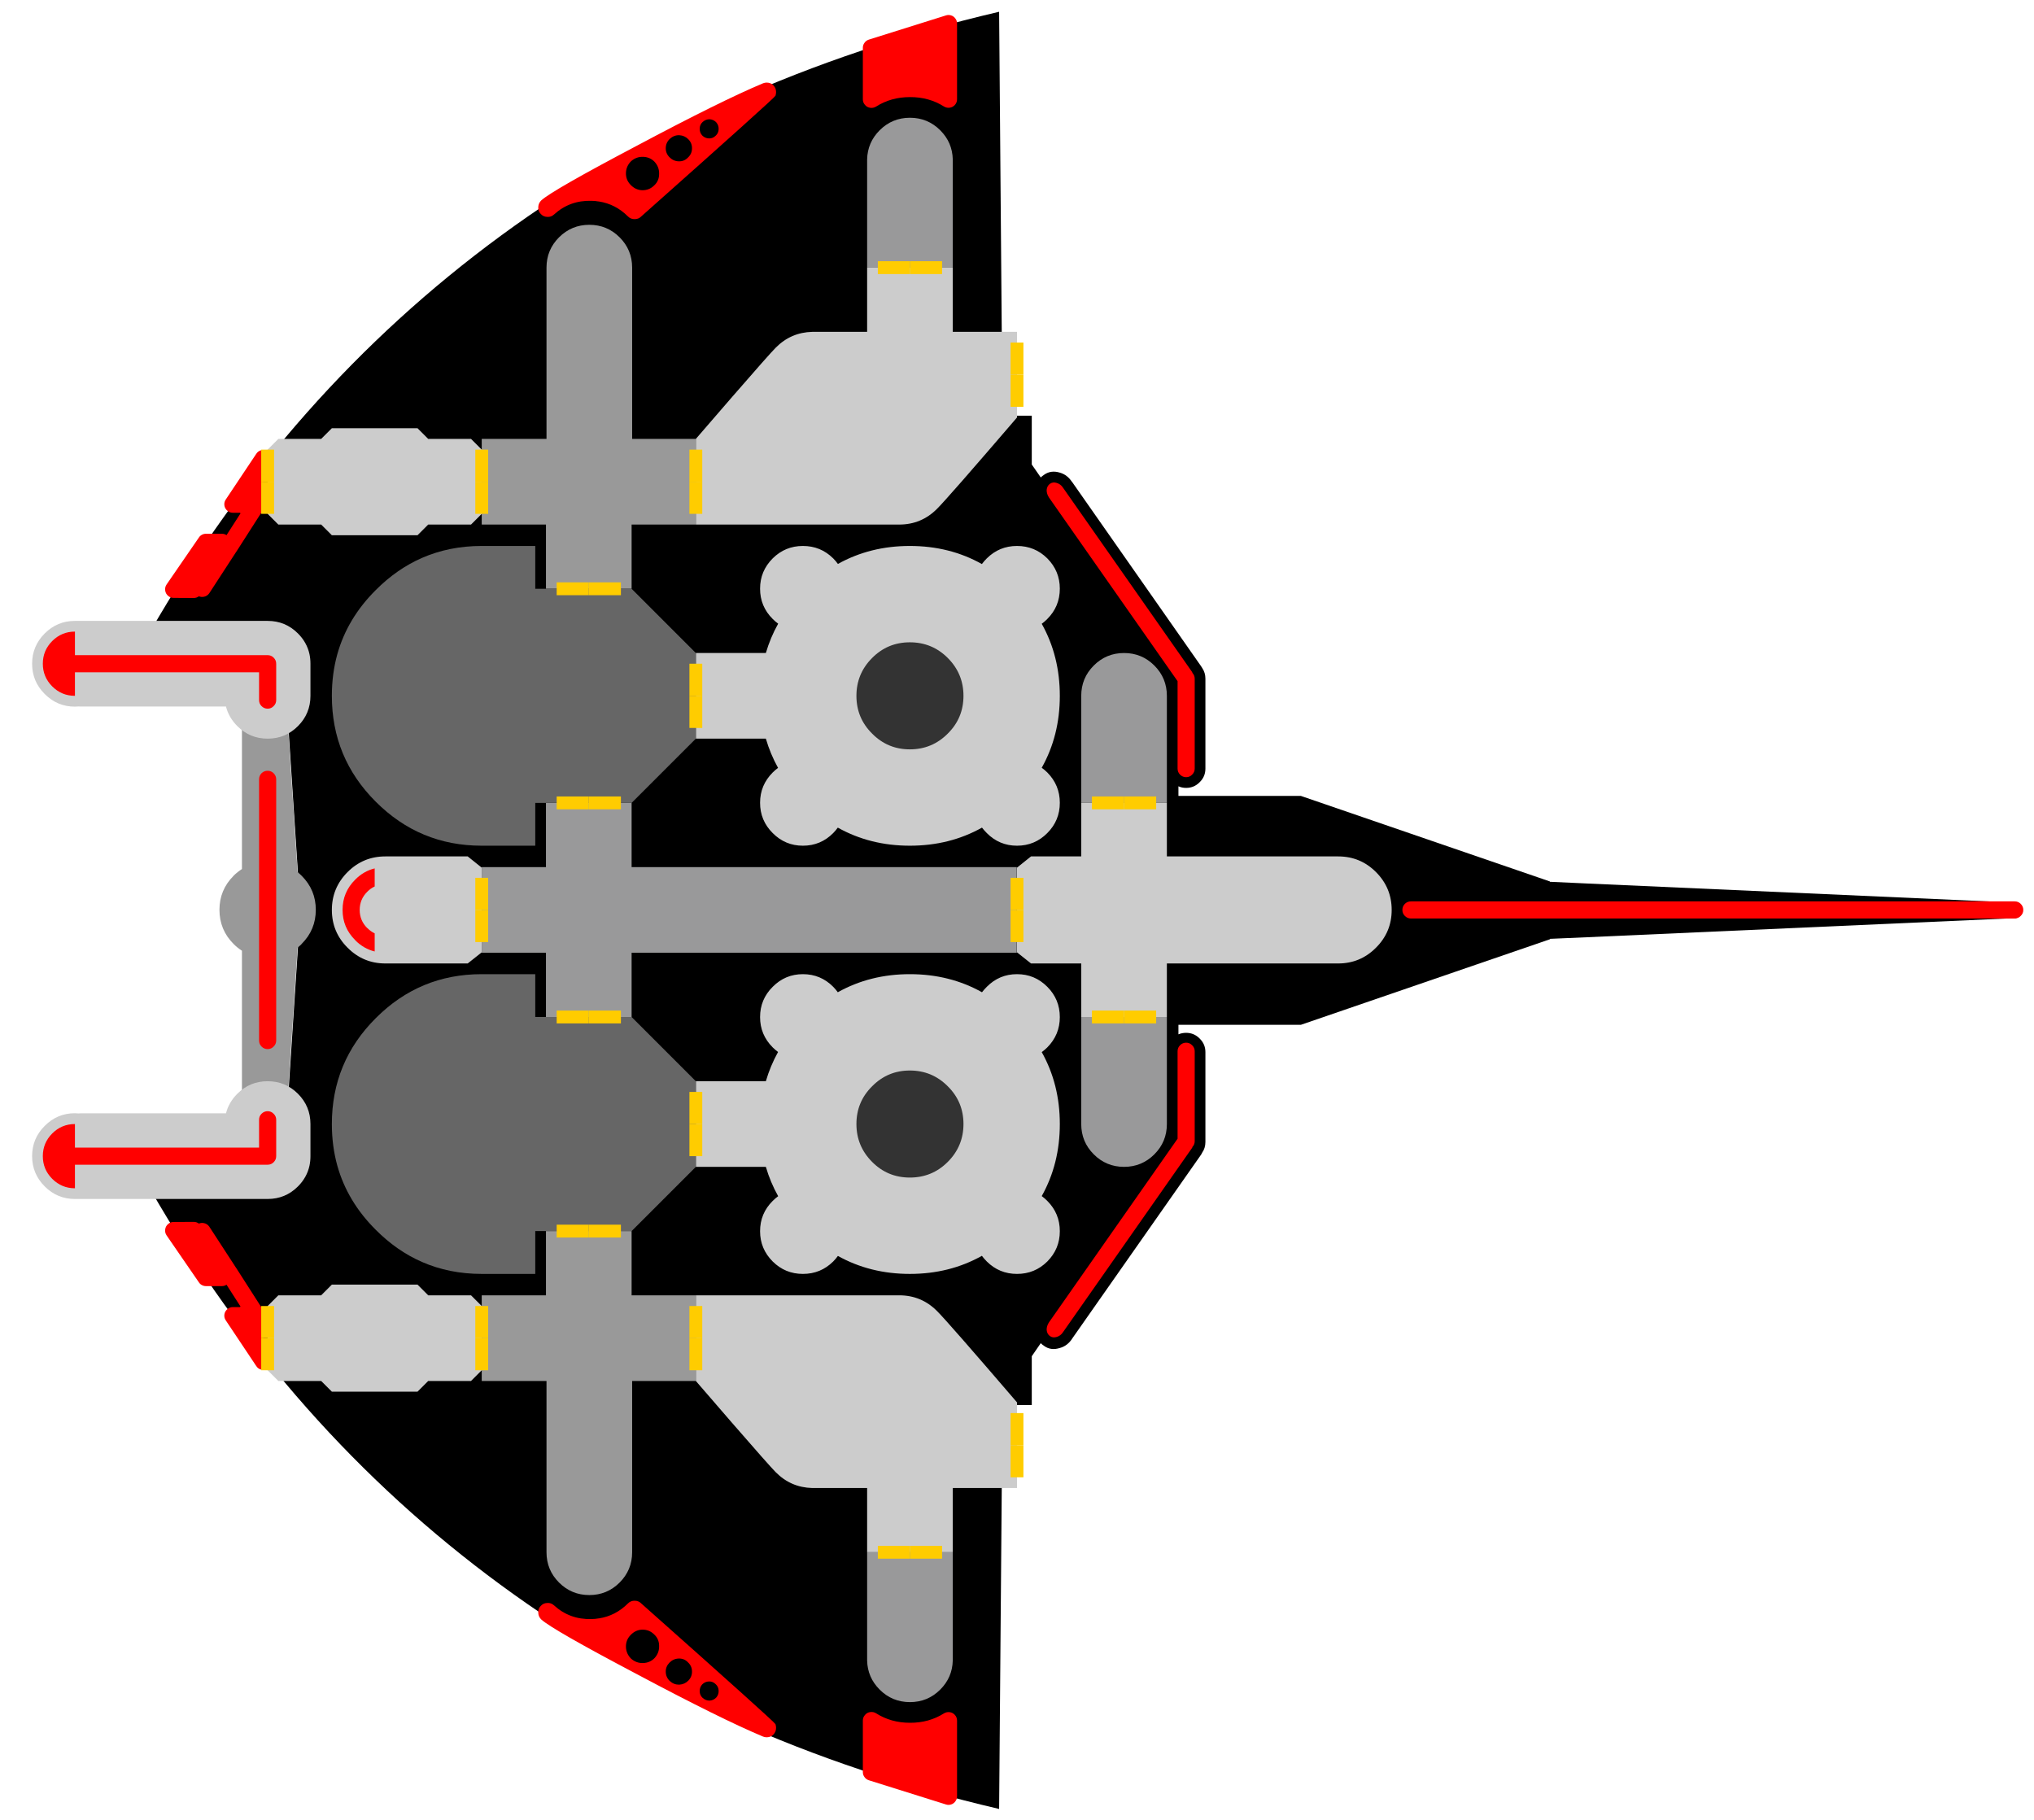 
<svg xmlns="http://www.w3.org/2000/svg" version="1.1" xmlns:xlink="http://www.w3.org/1999/xlink" preserveAspectRatio="none" x="0px" y="0px" width="950px" height="850px" viewBox="0 0 950 850">
<defs>
<g id="Layer10_0_FILL">
<path fill="#000000" stroke="none" d="
M 716.75 -3
L 716.75 -3.4 516.25 -12.35 498.9 -13.15 498.9 -13.3 382.6 -53.25 325.4 -53.25 325.4 -57.75
Q 327.06 -56.992 329 -57 332.668 -56.999 335.25 -59.6 335.326 -59.673 335.4 -59.75 338.001 -62.332 338 -66
L 338 -108
Q 338.012 -110.779 336.5 -113 336.3 -113.406 336 -113.8
L 275.6 -200.1 275.65 -199.95
Q 273.498 -203.259 270 -204.25 265.771 -205.557 262.5 -203.15 261.73 -202.627 261.1 -202
L 256.9 -208.05 256.9 -230.8 256.9 -230.85 243.2 -230.85 241.65 -419.5
Q 109.4 -388.65 8.85 -314.85 -90.5 -241.9 -154.85 -130
L -154.85 -130
Q -154.836 -129.974 -154.85 -129.95
L -93 -126.6 -84.7 0.2 -93 127 -154.85 130.35
Q -154.836 130.374 -154.85 130.4
L -154.85 130.4
Q -90.5 242.3 8.85 315.25 109.4 389.05 241.65 419.9
L 243.2 231.25 256.9 231.25 256.9 231.2 256.9 208.45 261.1 202.35
Q 261.71 203.006 262.55 203.55 265.75 205.95 270 204.6 273.5 203.65 275.7 200.35
L 275.6 200.45 336.05 114.2
Q 336.3 113.8 336.5 113.35 338 111.2 338 108.4
L 338 66.4
Q 338 62.75 335.4 60.15 335.35 60.05 335.25 60 332.65 57.4 329 57.4 327.05 57.4 325.4 58.1
L 325.4 53.65 382.6 53.65 498.9 13.7 498.9 13.5 516.25 12.75 716.75 3.8 716.75 3.4 716.75 -3 Z"/>
</g>

<g id="Layer8_0_FILL">
<path fill="#999999" stroke="none" d="
M -91.2 -96.55
L -112 -98.8 -112 -19.1
Q -114.042 -17.788 -115.9 -16
L -115.9 -15.95
Q -122.502 -9.351 -122.5 -0.05 -122.494 9.31 -115.9 15.9 -114.057 17.75 -112 19.05
L -112 98.8 -91.2 96.55 -86 17.6
Q -85.022 16.829 -84.1 15.9
L -84.1 15.85
Q -77.507 9.292 -77.5 -0.05 -77.498 -9.351 -84.1 -15.95 -85.024 -16.875 -86 -17.65
L -91.2 -96.55 Z"/>
</g>

<g id="Layer7_0_FILL">
<path fill="#CCCCCC" stroke="none" d="
M 280 -25
L 256.55 -25 250 -19.75 250 19.8 256.55 25 280 25 280 50 320 50 320 25 400 25
Q 410.35 25 417.65 17.65 425 10.35 425 0 425 -10.35 417.65 -17.7 410.35 -25 400 -25
L 320 -25 320 -50 280 -50 280 -25 Z"/>
</g>

<g id="Layer6_0_FILL">
<path fill="#99999A" stroke="none" d="
M 30 -20
L 0 -20 0 20 30 20 30 50 70 50 70 20 249.9 20 249.9 -20 70 -20 70 -50 30 -50 30 -20 Z"/>
</g>

<g id="Wing_flat_0_Layer9_0_FILL">
<path fill="#CCCCCC" stroke="none" d="
M -204.1 -129.15
Q -210 -123.25 -210 -115 -210 -106.7 -204.1 -100.85 -198.25 -94.95 -190 -94.95 -189.136 -94.95 -188.3 -95.05 -187.903 -95 -187.5 -95
L -180.9 -95 -150.9 -95 -119.45 -95
Q -118.152 -89.852 -114.15 -85.85 -108.3 -80 -100 -80 -91.7 -80 -85.85 -85.85 -80 -91.7 -80 -100
L -80 -115
Q -80 -117.321 -80.45 -119.45 -81.636 -124.936 -85.85 -129.15 -91.7 -135 -100 -135 -100.249 -135 -100.5 -135
L -150.9 -135 -153.9 -135 -156.9 -135 -159.9 -135 -180.9 -135 -187.5 -135
Q -188.132 -135 -188.75 -135 -189.368 -135 -190 -135 -198.25 -135 -204.1 -129.15 Z"/>
</g>

<g id="Wing_flat_0_Layer8_0_FILL">
<path fill="#CCCCCC" stroke="none" d="
M 135.9 -164.2
Q 130 -158.3 130 -150.05 130 -141.75 135.9 -135.9 137.122 -134.667 138.45 -133.7 134.798 -127.177 132.7 -120
L 100 -120 100 -80 126 -80 132.7 -80
Q 134.788 -72.847 138.4 -66.35 137.107 -65.397 135.9 -64.2 130 -58.3 130 -50.05 130 -41.75 135.9 -35.9 141.75 -30 150 -30 158.3 -30 164.15 -35.9 165.36 -37.11 166.3 -38.45 181.382 -30 199.95 -30 218.588 -30 233.65 -38.45 234.664 -37.126 235.9 -35.9 241.75 -30 250 -30 258.3 -30 264.15 -35.9 270 -41.75 270 -50.05 270 -58.3 264.15 -64.2 262.92 -65.419 261.55 -66.4 270 -81.44 270 -100 270 -118.596 261.55 -133.65 262.905 -134.645 264.15 -135.9 270 -141.75 270 -150.05 270 -158.3 264.15 -164.2 258.3 -170 250 -170 241.75 -170 235.9 -164.2 234.63 -162.93 233.6 -161.55 218.555 -170 199.95 -170 181.415 -170 166.35 -161.6 165.394 -162.946 164.15 -164.2 158.3 -170 150 -170 141.75 -170 135.9 -164.2 Z"/>
</g>

<g id="Wing_flat_0_Layer7_0_FILL">
<path fill="#999999" stroke="none" d="
M 36.1 -314.15
Q 30.25 -308.3 30.25 -300
L 30.25 -264 30.25 -263.95 30.25 -220 0 -220 0 -215 0 -185 0 -180 30 -180 30 -150 70 -150 70 -180 100 -180 100 -220 70.25 -220 70.25 -263.95 70.25 -264 70.25 -300
Q 70.25 -308.3 64.4 -314.15 58.55 -320 50.25 -320 41.95 -320 36.1 -314.15 Z"/>

<path fill="#CCCCCC" stroke="none" d="
M 220 -300
L 180 -300 180 -270 154.35 -270
Q 144.4 -269.75 137.35 -262.65 134.4 -259.7 116.9 -239.55
L 100 -220 100 -180 195 -180
Q 205.35 -180 212.65 -187.35 217.55 -192.2 250 -230
L 250 -270 220 -270 220 -300
M 0 -185
L 0 -215 -5 -220 -25 -220 -30 -225 -70 -225 -75 -220 -95 -220 -100 -215 -100 -214.3
Q -99.9 -214.25 -99.8 -214.15 -98.4 -213.25 -98.05 -211.65 -97.848 -210.573 -98.2 -209.6 -98.122 -209.375 -98.1 -209.15 -97.754 -207.533 -98.7 -206.15
L -100 -204.2 -100 -185 -95 -180 -75 -180 -70 -175 -30 -175 -25 -180 -5 -180 0 -185 Z"/>

<path fill="#99999A" stroke="none" d="
M 220 -350.55
Q 219.817 -358.483 214.15 -364.15 208.3 -370 200 -370 191.7 -370 185.85 -364.15 180.183 -358.483 180 -350.55
L 180 -300 220 -300 220 -350.55 Z"/>

<path fill="#FF0000" stroke="none" d="
M -102.8 -214.75
Q -104.4 -214.45 -105.3 -213.05
L -119.55 -191.7
Q -120.4 -190.45 -120.2 -188.95 -120 -187.5 -118.85 -186.5 -117.75 -185.5 -116.25 -185.5
L -113 -185.5
Q -112.85 -185.35 -112.65 -185.25 -115.9 -180.2 -119.2 -175.05 -120.15 -175.7 -121.35 -175.7
L -128.8 -175.7
Q -129.8 -175.7 -130.65 -175.25 -131.55 -174.8 -132.1 -173.95
L -147.2 -152
Q -148.05 -150.75 -147.85 -149.25 -147.7 -147.8 -146.55 -146.75 -145.45 -145.75 -143.95 -145.75
L -134.55 -145.7
Q -133.15 -145.7 -132.1 -146.5 -131.1 -146.05 -129.9 -146.25 -128.3 -146.5 -127.3 -147.85 -126.65 -148.75 -114.65 -167.3
L -114.6 -167.35
Q -108.7 -176.6 -102.85 -185.7 -102 -186 -101.3 -186.65 -100.15 -187.85 -100.15 -189.5 -100.15 -191.15 -101.3 -192.3 -101.65 -192.65 -102 -192.85
L -102 -203.65 -98.65 -208.65
Q -98.356 -209.108 -98.2 -209.6 -97.848 -210.573 -98.05 -211.65 -98.4 -213.25 -99.8 -214.15 -99.9 -214.25 -100 -214.3 -101.3 -215.1 -102.8 -214.75 Z"/>

<path fill="#666666" stroke="none" d="
M 25 -150
L 25 -170 -0.05 -170
Q -15.149 -170 -27.95 -164.4 -39.692 -159.256 -49.5 -149.4 -62.745 -136.22 -67.45 -119.45 -70 -110.263 -70 -100 -70 -71 -49.5 -50.55 -29 -30 -0.05 -30
L 25 -30 25 -50 70 -50 100 -80 100 -120 70 -150 30 -150 25 -150 Z"/>
</g>

<g id="Wing_flat_0_Layer7_1_FILL">
<path fill="#99999A" stroke="none" d="
M 320 -100
Q 320 -108.3 314.15 -114.15 308.3 -120 300 -120 291.7 -120 285.85 -114.15 280 -108.3 280 -100
L 280 -50 320 -50 320 -100 Z"/>
</g>

<g id="Wing_flat_0_Layer5_0_FILL">
<path fill="#333333" stroke="none" d="
M 199.95 -125
Q 189.6 -125 182.35 -117.7 175 -110.35 175 -100 175 -89.6 182.35 -82.35 189.6 -75 199.95 -75 210.35 -75 217.65 -82.35 225 -89.6 225 -100 225 -110.35 217.65 -117.7 210.35 -125 199.95 -125 Z"/>
</g>

<g id="Door_0_Layer0_0_FILL">
<path fill="#FFCC00" stroke="none" d="
M 3 -15
L -3 -15 -3 0 3 0 3 -15 Z"/>
</g>

<g id="Door_0_Layer0_1_FILL">
<path fill="#FFCC00" stroke="none" d="
M 3 15
L 3 0 -3 0 -3 15 3 15 Z"/>
</g>

<g id="SYSTEM_THRUSTER_0_Layer0_0_FILL">
<path fill="#FF0000" stroke="none" d="
M -33 -68.25
Q -34.35 -67.3 -34.55 -65.4 -34.6 -63.55 -33.45 -61.8
L 26.6 23.95 26.6 64.8
Q 26.6 66.45 27.75 67.6 28.95 68.8 30.6 68.8 32.25 68.8 33.4 67.6 34.6 66.45 34.6 64.8
L 34.6 22.8
Q 34.6 21.15 33.4 19.95
L 33.55 19.9 -26.9 -66.4
Q -28.05 -68.15 -29.9 -68.65 -31.65 -69.2 -33 -68.25 Z"/>
</g>

<g id="SYSTEM_CANNON_0_Layer0_0_FILL">
<path fill="#FF0000" stroke="none" d="
M 54.5 -3
Q 54.5 -4.65 53.3 -5.85 52.15 -7 50.5 -7
L -39.5 -7 -39.5 -18
Q -45.7 -18 -50.1 -13.6 -54.5 -9.2 -54.5 -3 -54.5 3.2 -50.1 7.6 -45.7 12 -39.5 12
L -39.5 1 46.5 1 46.5 14
Q 46.5 15.65 47.65 16.8 48.85 18 50.5 18 52.15 18 53.3 16.8 54.5 15.65 54.5 14
L 54.5 -3 Z"/>
</g>

<g id="Shield_0_Layer0_0_FILL">
<path fill="#FF0000" stroke="none" d="
M 55.3 -25.75
Q 55.85 -27.5 55.3 -29.1 54.55 -30.85 52.95 -31.55 51.15 -32.2 49.5 -31.55 29.9 -23.35 -9.8 -2.2 -48.95 18.45 -54.1 23.15 -55.4 24.4 -55.5 26.25 -55.65 28.1 -54.4 29.4 -53.2 30.8 -51.35 30.85 -49.5 31 -48.15 29.75 -40.8 23.05 -30.7 23.35 -29 23.35 -27.35 23.65
L -27.3 23.65
Q -27.25 23.65 -27.2 23.65 -19.4 24.85 -13.6 30.65 -12.3 31.95 -10.45 31.9 -8.6 31.9 -7.35 30.6 54.8 -24.6 55.3 -25.75
M 4.05 -1.3
Q 4.1 -3.85 5.95 -5.6 7.85 -7.35 10.35 -7.3 12.9 -7.15 14.6 -5.4 16.4 -3.55 16.3 -1 16.25 1.45 14.4 3.15 12.65 5 10.05 4.9 7.55 4.8 5.75 2.95 4 1.15 4.05 -1.3
M 27.6 -13.35
Q 28.8 -12 28.75 -10.15 28.7 -8.3 27.4 -7.1 26.05 -5.75 24.25 -5.8 22.4 -5.85 21.05 -7.2 19.85 -8.55 19.9 -10.4 19.95 -12.25 21.25 -13.45 22.65 -14.75 24.5 -14.75 26.3 -14.65 27.6 -13.35
M -6.55 2.8
Q -3.3 2.9 -1.15 5.15 1.05 7.6 0.95 10.8 0.95 14.05 -1.4 16.2 -3.7 18.45 -6.95 18.4 -10.1 18.3 -12.4 15.85 -14.6 13.6 -14.55 10.35 -14.45 7.15 -12.15 4.85 -9.7 2.7 -6.55 2.8 Z"/>
</g>

<g id="WingStabiliser_0_Layer0_0_FILL">
<path fill="#FF0000" stroke="none" d="
M 22 -17.7
Q 22 -19 21.25 -20 20.5 -21.1 19.25 -21.5 18 -21.9 16.8 -21.5
L -19.2 -10.2
Q -20.45 -9.8 -21.2 -8.75 -22 -7.7 -22 -6.4
L -22 17.7
Q -22 19.2 -21 20.3 -20.05 21.45 -18.55 21.65 -17.1 21.85 -15.85 21.1 -8.85 16.65 0 16.65 8.85 16.6 15.9 21.05 17.15 21.8 18.6 21.6 20.05 21.4 21.05 20.25 22 19.15 22 17.65
L 22 -17.7 Z"/>
</g>

<g id="Layer4_0_FILL">
<path fill="#CCCCCC" stroke="none" d="
M 0 19.8
L 0 -19.75 -6.55 -25 -45 -25
Q -55.35 -25 -62.65 -17.7 -70 -10.35 -70 0 -70 10.35 -62.65 17.65 -55.35 25 -45 25
L -6.55 25 0 19.8 Z"/>
</g>

<g id="SYSTEM_BRIDGE_0_Layer0_0_FILL">
<path fill="#FF0000" stroke="none" d="
M 4.05 -8.5
Q 5.6 -10.1 7.5 -10.95
L 7.5 -19.4
Q 2.35 -18.15 -1.6 -14.15 -7.5 -8.3 -7.5 0 -7.5 8.25 -1.6 14.1
L -1.6 14.15
Q 2.4 18.15 7.5 19.4
L 7.5 10.95
Q 5.65 10.05 4.1 8.5
L 4 8.45
Q 0.5 4.95 0.5 0 0.5 -5 4.05 -8.5 Z"/>
</g>

<g id="SYSTEM_DEFLECTOR_0_Layer0_0_FILL">
<path fill="#FF0000" stroke="none" d="
M -100 -65
Q -101.65 -65 -102.85 -63.85 -104 -62.65 -104 -61
L -104 61
Q -104 62.65 -102.85 63.8 -101.65 65 -100 65 -98.35 65 -97.2 63.8 -96 62.65 -96 61
L -96 -61
Q -96 -62.65 -97.2 -63.85 -98.35 -65 -100 -65 Z"/>
</g>

<g id="SYSTEM_STABILISER_0_Layer0_0_FILL">
<path fill="#FF0000" stroke="none" d="
M 718.8 -2.85
Q 717.65 -4 716 -4
L 434 -4
Q 432.35 -4 431.15 -2.85 430 -1.65 430 0 430 1.65 431.15 2.8 432.35 4 434 4
L 716 4
Q 717.65 4 718.8 2.8 720 1.65 720 0 720 -1.65 718.8 -2.85 Z"/>
</g>
</defs>

<g transform="matrix( 1, 0, 0, 1, 225,425) ">
<g transform="matrix( 1, 0, 0, 1, 0,0) ">
<use xlink:href="#Layer10_0_FILL"/>
</g>

<g transform="matrix( 1, 0, 0, 1, 0,0) ">
<use xlink:href="#Layer8_0_FILL"/>
</g>

<g transform="matrix( 1, 0, 0, 1, 0,0) ">
<use xlink:href="#Layer7_0_FILL"/>
</g>

<g transform="matrix( 1, 0, 0, 1, 0,0) ">
<use xlink:href="#Layer6_0_FILL"/>
</g>

<g transform="matrix( 1, 0, 0, 1, 0,0) ">
<g transform="matrix( 1, 0, 0, 1, 0,0) ">
<use xlink:href="#Wing_flat_0_Layer9_0_FILL"/>
</g>

<g transform="matrix( 1, 0, 0, 1, 0,0) ">
<use xlink:href="#Wing_flat_0_Layer8_0_FILL"/>
</g>

<g transform="matrix( 1, 0, 0, 1, 0,0) ">
<use xlink:href="#Wing_flat_0_Layer7_0_FILL"/>
</g>

<g transform="matrix( 1, 0, 0, 1, 0,0) ">
<use xlink:href="#Wing_flat_0_Layer7_1_FILL"/>
</g>

<g transform="matrix( 1, 0, 0, 1, 0,0) ">
<use xlink:href="#Wing_flat_0_Layer5_0_FILL"/>
</g>

<g transform="matrix( 0, 1, -1, 0, 50,-50) ">
<g transform="matrix( 1, 0, 0, 1, 0,0) ">
<use xlink:href="#Door_0_Layer0_0_FILL"/>
</g>

<g transform="matrix( 1, 0, 0, 1, 0,0) ">
<use xlink:href="#Door_0_Layer0_1_FILL"/>
</g>
</g>

<g transform="matrix( -1, 0, 0, -1, 100,-100) ">
<g transform="matrix( 1, 0, 0, 1, 0,0) ">
<use xlink:href="#Door_0_Layer0_0_FILL"/>
</g>

<g transform="matrix( 1, 0, 0, 1, 0,0) ">
<use xlink:href="#Door_0_Layer0_1_FILL"/>
</g>
</g>

<g transform="matrix( 0, 1, -1, 0, 300,-50) ">
<g transform="matrix( 1, 0, 0, 1, 0,0) ">
<use xlink:href="#Door_0_Layer0_0_FILL"/>
</g>

<g transform="matrix( 1, 0, 0, 1, 0,0) ">
<use xlink:href="#Door_0_Layer0_1_FILL"/>
</g>
</g>

<g transform="matrix( 0, 1, -1, 0, 50,-150) ">
<g transform="matrix( 1, 0, 0, 1, 0,0) ">
<use xlink:href="#Door_0_Layer0_0_FILL"/>
</g>

<g transform="matrix( 1, 0, 0, 1, 0,0) ">
<use xlink:href="#Door_0_Layer0_1_FILL"/>
</g>
</g>

<g transform="matrix( -1, 0, 0, -1, 100,-200) ">
<g transform="matrix( 1, 0, 0, 1, 0,0) ">
<use xlink:href="#Door_0_Layer0_0_FILL"/>
</g>

<g transform="matrix( 1, 0, 0, 1, 0,0) ">
<use xlink:href="#Door_0_Layer0_1_FILL"/>
</g>
</g>

<g transform="matrix( -1, 0, 0, -1, 250,-250) ">
<g transform="matrix( 1, 0, 0, 1, 0,0) ">
<use xlink:href="#Door_0_Layer0_0_FILL"/>
</g>

<g transform="matrix( 1, 0, 0, 1, 0,0) ">
<use xlink:href="#Door_0_Layer0_1_FILL"/>
</g>
</g>

<g transform="matrix( -1, 0, 0, -1, -100,-200) ">
<g transform="matrix( 1, 0, 0, 1, 0,0) ">
<use xlink:href="#Door_0_Layer0_0_FILL"/>
</g>

<g transform="matrix( 1, 0, 0, 1, 0,0) ">
<use xlink:href="#Door_0_Layer0_1_FILL"/>
</g>
</g>

<g transform="matrix( -1, 0, 0, -1, 0,-200) ">
<g transform="matrix( 1, 0, 0, 1, 0,0) ">
<use xlink:href="#Door_0_Layer0_0_FILL"/>
</g>

<g transform="matrix( 1, 0, 0, 1, 0,0) ">
<use xlink:href="#Door_0_Layer0_1_FILL"/>
</g>
</g>

<g transform="matrix( 0, 1, -1, 0, 200,-300) ">
<g transform="matrix( 1, 0, 0, 1, 0,0) ">
<use xlink:href="#Door_0_Layer0_0_FILL"/>
</g>

<g transform="matrix( 1, 0, 0, 1, 0,0) ">
<use xlink:href="#Door_0_Layer0_1_FILL"/>
</g>
</g>

<g transform="matrix( 1, 0, 0, 1, 298.4,-130.8) ">
<g transform="matrix( 1, 0, 0, 1, 0,0) ">
<use xlink:href="#SYSTEM_THRUSTER_0_Layer0_0_FILL"/>
</g>
</g>

<g transform="matrix( 1, 0, 0, 1, -150.5,-112) ">
<g transform="matrix( 1, 0, 0, 1, 0,0) ">
<use xlink:href="#SYSTEM_CANNON_0_Layer0_0_FILL"/>
</g>
</g>

<g transform="matrix( 1, 0, 0, 1, 81.9,-354.55) ">
<g transform="matrix( 1, 0, 0, 1, 0,0) ">
<use xlink:href="#Shield_0_Layer0_0_FILL"/>
</g>
</g>

<g transform="matrix( 1, 0, 0, 1, 200,-396.3) ">
<g transform="matrix( 1, 0, 0, 1, 0,0) ">
<use xlink:href="#WingStabiliser_0_Layer0_0_FILL"/>
</g>
</g>
</g>

<g transform="matrix( 1, 0, 0, -1, 0,0) ">
<g transform="matrix( 1, 0, 0, 1, 0,0) ">
<use xlink:href="#Wing_flat_0_Layer9_0_FILL"/>
</g>

<g transform="matrix( 1, 0, 0, 1, 0,0) ">
<use xlink:href="#Wing_flat_0_Layer8_0_FILL"/>
</g>

<g transform="matrix( 1, 0, 0, 1, 0,0) ">
<use xlink:href="#Wing_flat_0_Layer7_0_FILL"/>
</g>

<g transform="matrix( 1, 0, 0, 1, 0,0) ">
<use xlink:href="#Wing_flat_0_Layer7_1_FILL"/>
</g>

<g transform="matrix( 1, 0, 0, 1, 0,0) ">
<use xlink:href="#Wing_flat_0_Layer5_0_FILL"/>
</g>

<g transform="matrix( 0, 1, -1, 0, 50,-50) ">
<g transform="matrix( 1, 0, 0, 1, 0,0) ">
<use xlink:href="#Door_0_Layer0_0_FILL"/>
</g>

<g transform="matrix( 1, 0, 0, 1, 0,0) ">
<use xlink:href="#Door_0_Layer0_1_FILL"/>
</g>
</g>

<g transform="matrix( -1, 0, 0, -1, 100,-100) ">
<g transform="matrix( 1, 0, 0, 1, 0,0) ">
<use xlink:href="#Door_0_Layer0_0_FILL"/>
</g>

<g transform="matrix( 1, 0, 0, 1, 0,0) ">
<use xlink:href="#Door_0_Layer0_1_FILL"/>
</g>
</g>

<g transform="matrix( 0, 1, -1, 0, 300,-50) ">
<g transform="matrix( 1, 0, 0, 1, 0,0) ">
<use xlink:href="#Door_0_Layer0_0_FILL"/>
</g>

<g transform="matrix( 1, 0, 0, 1, 0,0) ">
<use xlink:href="#Door_0_Layer0_1_FILL"/>
</g>
</g>

<g transform="matrix( 0, 1, -1, 0, 50,-150) ">
<g transform="matrix( 1, 0, 0, 1, 0,0) ">
<use xlink:href="#Door_0_Layer0_0_FILL"/>
</g>

<g transform="matrix( 1, 0, 0, 1, 0,0) ">
<use xlink:href="#Door_0_Layer0_1_FILL"/>
</g>
</g>

<g transform="matrix( -1, 0, 0, -1, 100,-200) ">
<g transform="matrix( 1, 0, 0, 1, 0,0) ">
<use xlink:href="#Door_0_Layer0_0_FILL"/>
</g>

<g transform="matrix( 1, 0, 0, 1, 0,0) ">
<use xlink:href="#Door_0_Layer0_1_FILL"/>
</g>
</g>

<g transform="matrix( -1, 0, 0, -1, 250,-250) ">
<g transform="matrix( 1, 0, 0, 1, 0,0) ">
<use xlink:href="#Door_0_Layer0_0_FILL"/>
</g>

<g transform="matrix( 1, 0, 0, 1, 0,0) ">
<use xlink:href="#Door_0_Layer0_1_FILL"/>
</g>
</g>

<g transform="matrix( -1, 0, 0, -1, -100,-200) ">
<g transform="matrix( 1, 0, 0, 1, 0,0) ">
<use xlink:href="#Door_0_Layer0_0_FILL"/>
</g>

<g transform="matrix( 1, 0, 0, 1, 0,0) ">
<use xlink:href="#Door_0_Layer0_1_FILL"/>
</g>
</g>

<g transform="matrix( -1, 0, 0, -1, 0,-200) ">
<g transform="matrix( 1, 0, 0, 1, 0,0) ">
<use xlink:href="#Door_0_Layer0_0_FILL"/>
</g>

<g transform="matrix( 1, 0, 0, 1, 0,0) ">
<use xlink:href="#Door_0_Layer0_1_FILL"/>
</g>
</g>

<g transform="matrix( 0, 1, -1, 0, 200,-300) ">
<g transform="matrix( 1, 0, 0, 1, 0,0) ">
<use xlink:href="#Door_0_Layer0_0_FILL"/>
</g>

<g transform="matrix( 1, 0, 0, 1, 0,0) ">
<use xlink:href="#Door_0_Layer0_1_FILL"/>
</g>
</g>

<g transform="matrix( 1, 0, 0, 1, 298.4,-130.8) ">
<g transform="matrix( 1, 0, 0, 1, 0,0) ">
<use xlink:href="#SYSTEM_THRUSTER_0_Layer0_0_FILL"/>
</g>
</g>

<g transform="matrix( 1, 0, 0, 1, -150.5,-112) ">
<g transform="matrix( 1, 0, 0, 1, 0,0) ">
<use xlink:href="#SYSTEM_CANNON_0_Layer0_0_FILL"/>
</g>
</g>

<g transform="matrix( 1, 0, 0, 1, 81.9,-354.55) ">
<g transform="matrix( 1, 0, 0, 1, 0,0) ">
<use xlink:href="#Shield_0_Layer0_0_FILL"/>
</g>
</g>

<g transform="matrix( 1, 0, 0, 1, 200,-396.3) ">
<g transform="matrix( 1, 0, 0, 1, 0,0) ">
<use xlink:href="#WingStabiliser_0_Layer0_0_FILL"/>
</g>
</g>
</g>

<g transform="matrix( 1, 0, 0, 1, 0,0) ">
<use xlink:href="#Layer4_0_FILL"/>
</g>

<g transform="matrix( 1, 0, 0, 1, -57.5,0) ">
<g transform="matrix( 1, 0, 0, 1, 0,0) ">
<use xlink:href="#SYSTEM_BRIDGE_0_Layer0_0_FILL"/>
</g>
</g>

<g transform="matrix( 1, 0, 0, 1, -100,0) ">
<g transform="matrix( 1, 0, 0, 1, 100,0) ">
<use xlink:href="#SYSTEM_DEFLECTOR_0_Layer0_0_FILL"/>
</g>
</g>

<g transform="matrix( 1, 0, 0, 1, 575,0) ">
<g transform="matrix( 1, 0, 0, 1, -575,0) ">
<use xlink:href="#SYSTEM_STABILISER_0_Layer0_0_FILL"/>
</g>
</g>

<g transform="matrix( 1, 0, 0, 1, 0,0) ">
<g transform="matrix( 1, 0, 0, 1, 0,0) ">
<use xlink:href="#Door_0_Layer0_0_FILL"/>
</g>

<g transform="matrix( 1, 0, 0, 1, 0,0) ">
<use xlink:href="#Door_0_Layer0_1_FILL"/>
</g>
</g>

<g transform="matrix( 1, 0, 0, 1, 250,0) ">
<g transform="matrix( 1, 0, 0, 1, 0,0) ">
<use xlink:href="#Door_0_Layer0_0_FILL"/>
</g>

<g transform="matrix( 1, 0, 0, 1, 0,0) ">
<use xlink:href="#Door_0_Layer0_1_FILL"/>
</g>
</g>
</g>
</svg>
